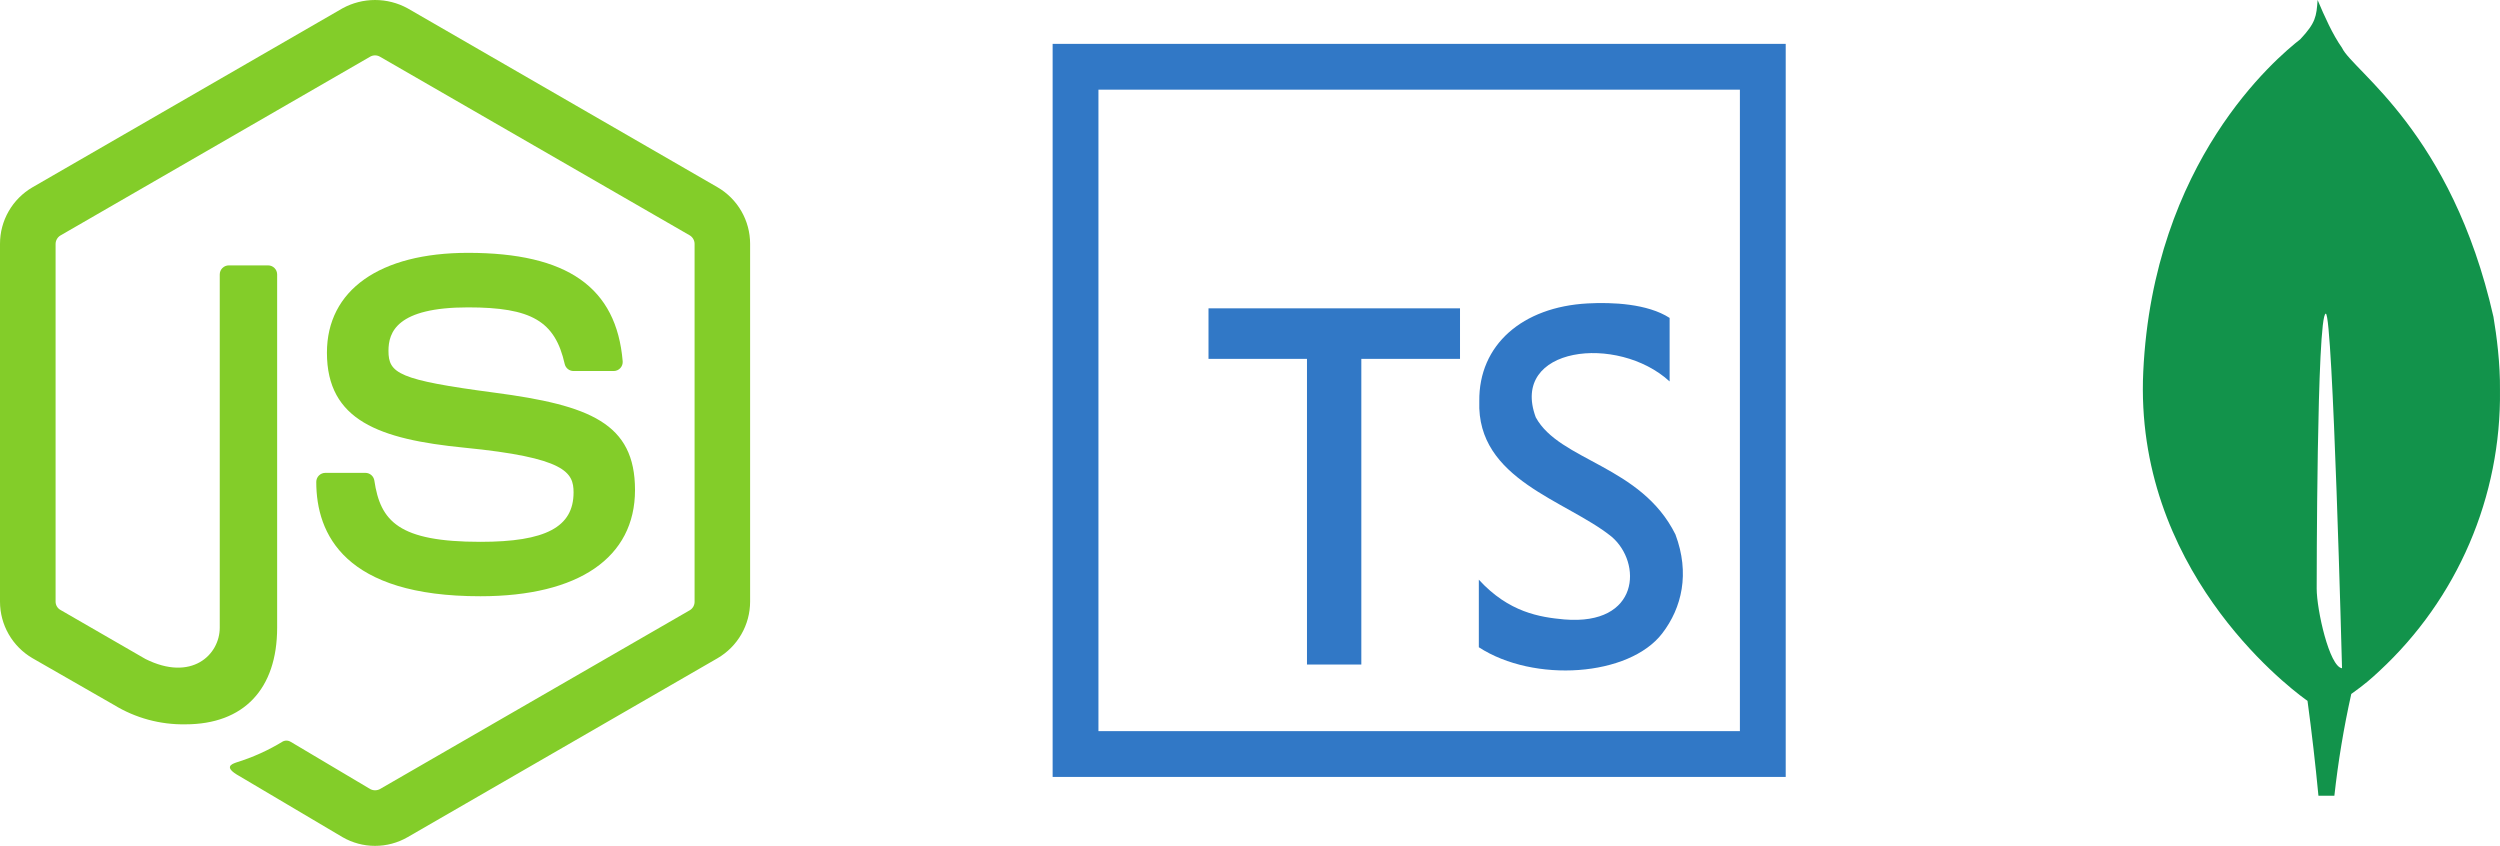 <svg width="399" height="135" viewBox="0 0 399 135" fill="none" xmlns="http://www.w3.org/2000/svg">
<path d="M249.656 98.863C245.787 98.508 240.82 97.759 236.021 92.517V103.301C244.838 109.032 260.004 107.98 265.291 101.091C268.433 96.997 269.728 91.513 267.401 85.301C261.92 74.26 248.895 73.574 245.107 66.602C240.922 55.309 258.18 53.269 266.472 60.877V50.74C262.94 48.458 257.322 48.213 253.381 48.426C242.981 48.987 235.992 55.03 236.096 64.032C235.648 76.597 249.997 79.832 257.202 85.647C262.095 89.8 261.745 99.869 249.656 98.863V98.863ZM208.594 106.065V57.279H192.877V49.212H233.017V57.279H217.268V106.065H208.594V106.065ZM277.688 14.312V116.688H175.312V14.312H277.688ZM285 7H168V124H285V7Z" fill="#3178C6"/>
<path d="M397.954 50.562C391.271 21.034 375.474 11.329 373.777 7.62C372.297 5.535 370.975 2.572 369.891 0C369.701 2.619 369.601 3.625 367.126 6.265C363.304 9.26 343.663 25.749 342.066 59.288C340.576 90.572 364.641 109.215 367.909 111.591L368.279 111.855C368.959 116.892 369.541 121.941 370.023 127H372.566C373.169 121.54 374.069 116.116 375.263 110.755C377.467 109.188 378.456 108.305 379.757 107.087C385.916 101.385 390.81 94.451 394.124 86.736C397.438 79.021 399.098 70.696 398.996 62.299C399.048 57.991 398.451 53.504 397.954 50.562V50.562ZM369.743 93.927C369.743 93.927 369.743 50.054 371.197 50.059C372.323 50.059 373.788 106.654 373.788 106.654C371.773 106.415 369.743 97.34 369.743 93.927Z" fill="#12934B"/>
<path d="M59.859 135C58.038 135.001 56.248 134.522 54.671 133.611L38.162 123.838C35.698 122.459 36.899 121.972 37.714 121.688C40.334 120.878 42.843 119.745 45.182 118.313C45.378 118.222 45.594 118.183 45.809 118.199C46.024 118.215 46.231 118.286 46.412 118.404L59.097 125.94C59.333 126.065 59.596 126.131 59.864 126.131C60.131 126.131 60.394 126.065 60.63 125.94L110.099 97.388C110.33 97.249 110.522 97.052 110.655 96.817C110.787 96.582 110.857 96.317 110.856 96.047V38.932C110.856 38.658 110.786 38.388 110.651 38.149C110.517 37.91 110.323 37.71 110.089 37.567L60.621 9.038C60.387 8.907 60.124 8.838 59.856 8.838C59.589 8.838 59.326 8.907 59.092 9.038L9.653 37.577C9.417 37.716 9.221 37.914 9.084 38.152C8.947 38.389 8.874 38.658 8.872 38.932V96.023C8.872 96.292 8.944 96.556 9.081 96.789C9.217 97.021 9.413 97.213 9.648 97.344L23.215 105.174C30.568 108.848 35.072 104.518 35.072 100.17V43.801C35.072 43.418 35.224 43.05 35.495 42.779C35.767 42.507 36.134 42.355 36.518 42.355H42.786C43.17 42.355 43.538 42.507 43.809 42.779C44.08 43.05 44.232 43.418 44.232 43.801V100.174C44.232 109.986 38.89 115.603 29.585 115.603C25.57 115.673 21.619 114.599 18.192 112.508L5.188 105.049C3.609 104.13 2.299 102.812 1.389 101.228C0.479 99.645 -0 97.85 3.42896e-05 96.023V38.932C-0.005 37.102 0.472 35.303 1.383 33.717C2.294 32.13 3.606 30.81 5.188 29.891L54.661 1.329C56.255 0.457 58.042 0 59.859 0C61.675 0 63.463 0.457 65.056 1.329L114.525 29.891C116.103 30.809 117.414 32.124 118.325 33.706C119.236 35.288 119.716 37.082 119.718 38.908V96.023C119.715 97.85 119.234 99.644 118.323 101.227C117.412 102.811 116.103 104.128 114.525 105.049L65.056 133.611C63.476 134.523 61.683 135.002 59.859 135V135Z" fill="#83CD29"/>
<path d="M50.476 76.915C50.476 76.532 50.629 76.164 50.9 75.893C51.171 75.621 51.539 75.469 51.923 75.469H58.321C58.663 75.47 58.993 75.592 59.253 75.814C59.514 76.035 59.687 76.342 59.743 76.679C60.707 83.193 63.6 86.477 76.681 86.477C87.1 86.477 91.541 84.119 91.541 78.589C91.541 75.401 90.282 73.034 74.087 71.448C60.548 70.108 52.178 67.109 52.178 56.289C52.178 46.309 60.592 40.354 74.695 40.354C90.543 40.354 98.387 45.855 99.381 57.658C99.396 57.855 99.37 58.054 99.306 58.24C99.242 58.427 99.14 58.599 99.007 58.745C98.873 58.891 98.712 59.008 98.531 59.089C98.351 59.17 98.156 59.213 97.958 59.216H91.517C91.194 59.211 90.881 59.099 90.63 58.896C90.378 58.693 90.201 58.412 90.128 58.097C88.59 51.246 84.825 49.057 74.699 49.057C63.321 49.057 62 53.02 62 55.99C62 59.587 63.562 60.638 78.923 62.668C94.125 64.678 101.348 67.523 101.348 78.208C101.348 88.989 92.361 95.16 76.686 95.16C55.013 95.189 50.476 85.252 50.476 76.915V76.915Z" fill="#83CD29"/>
</svg>
